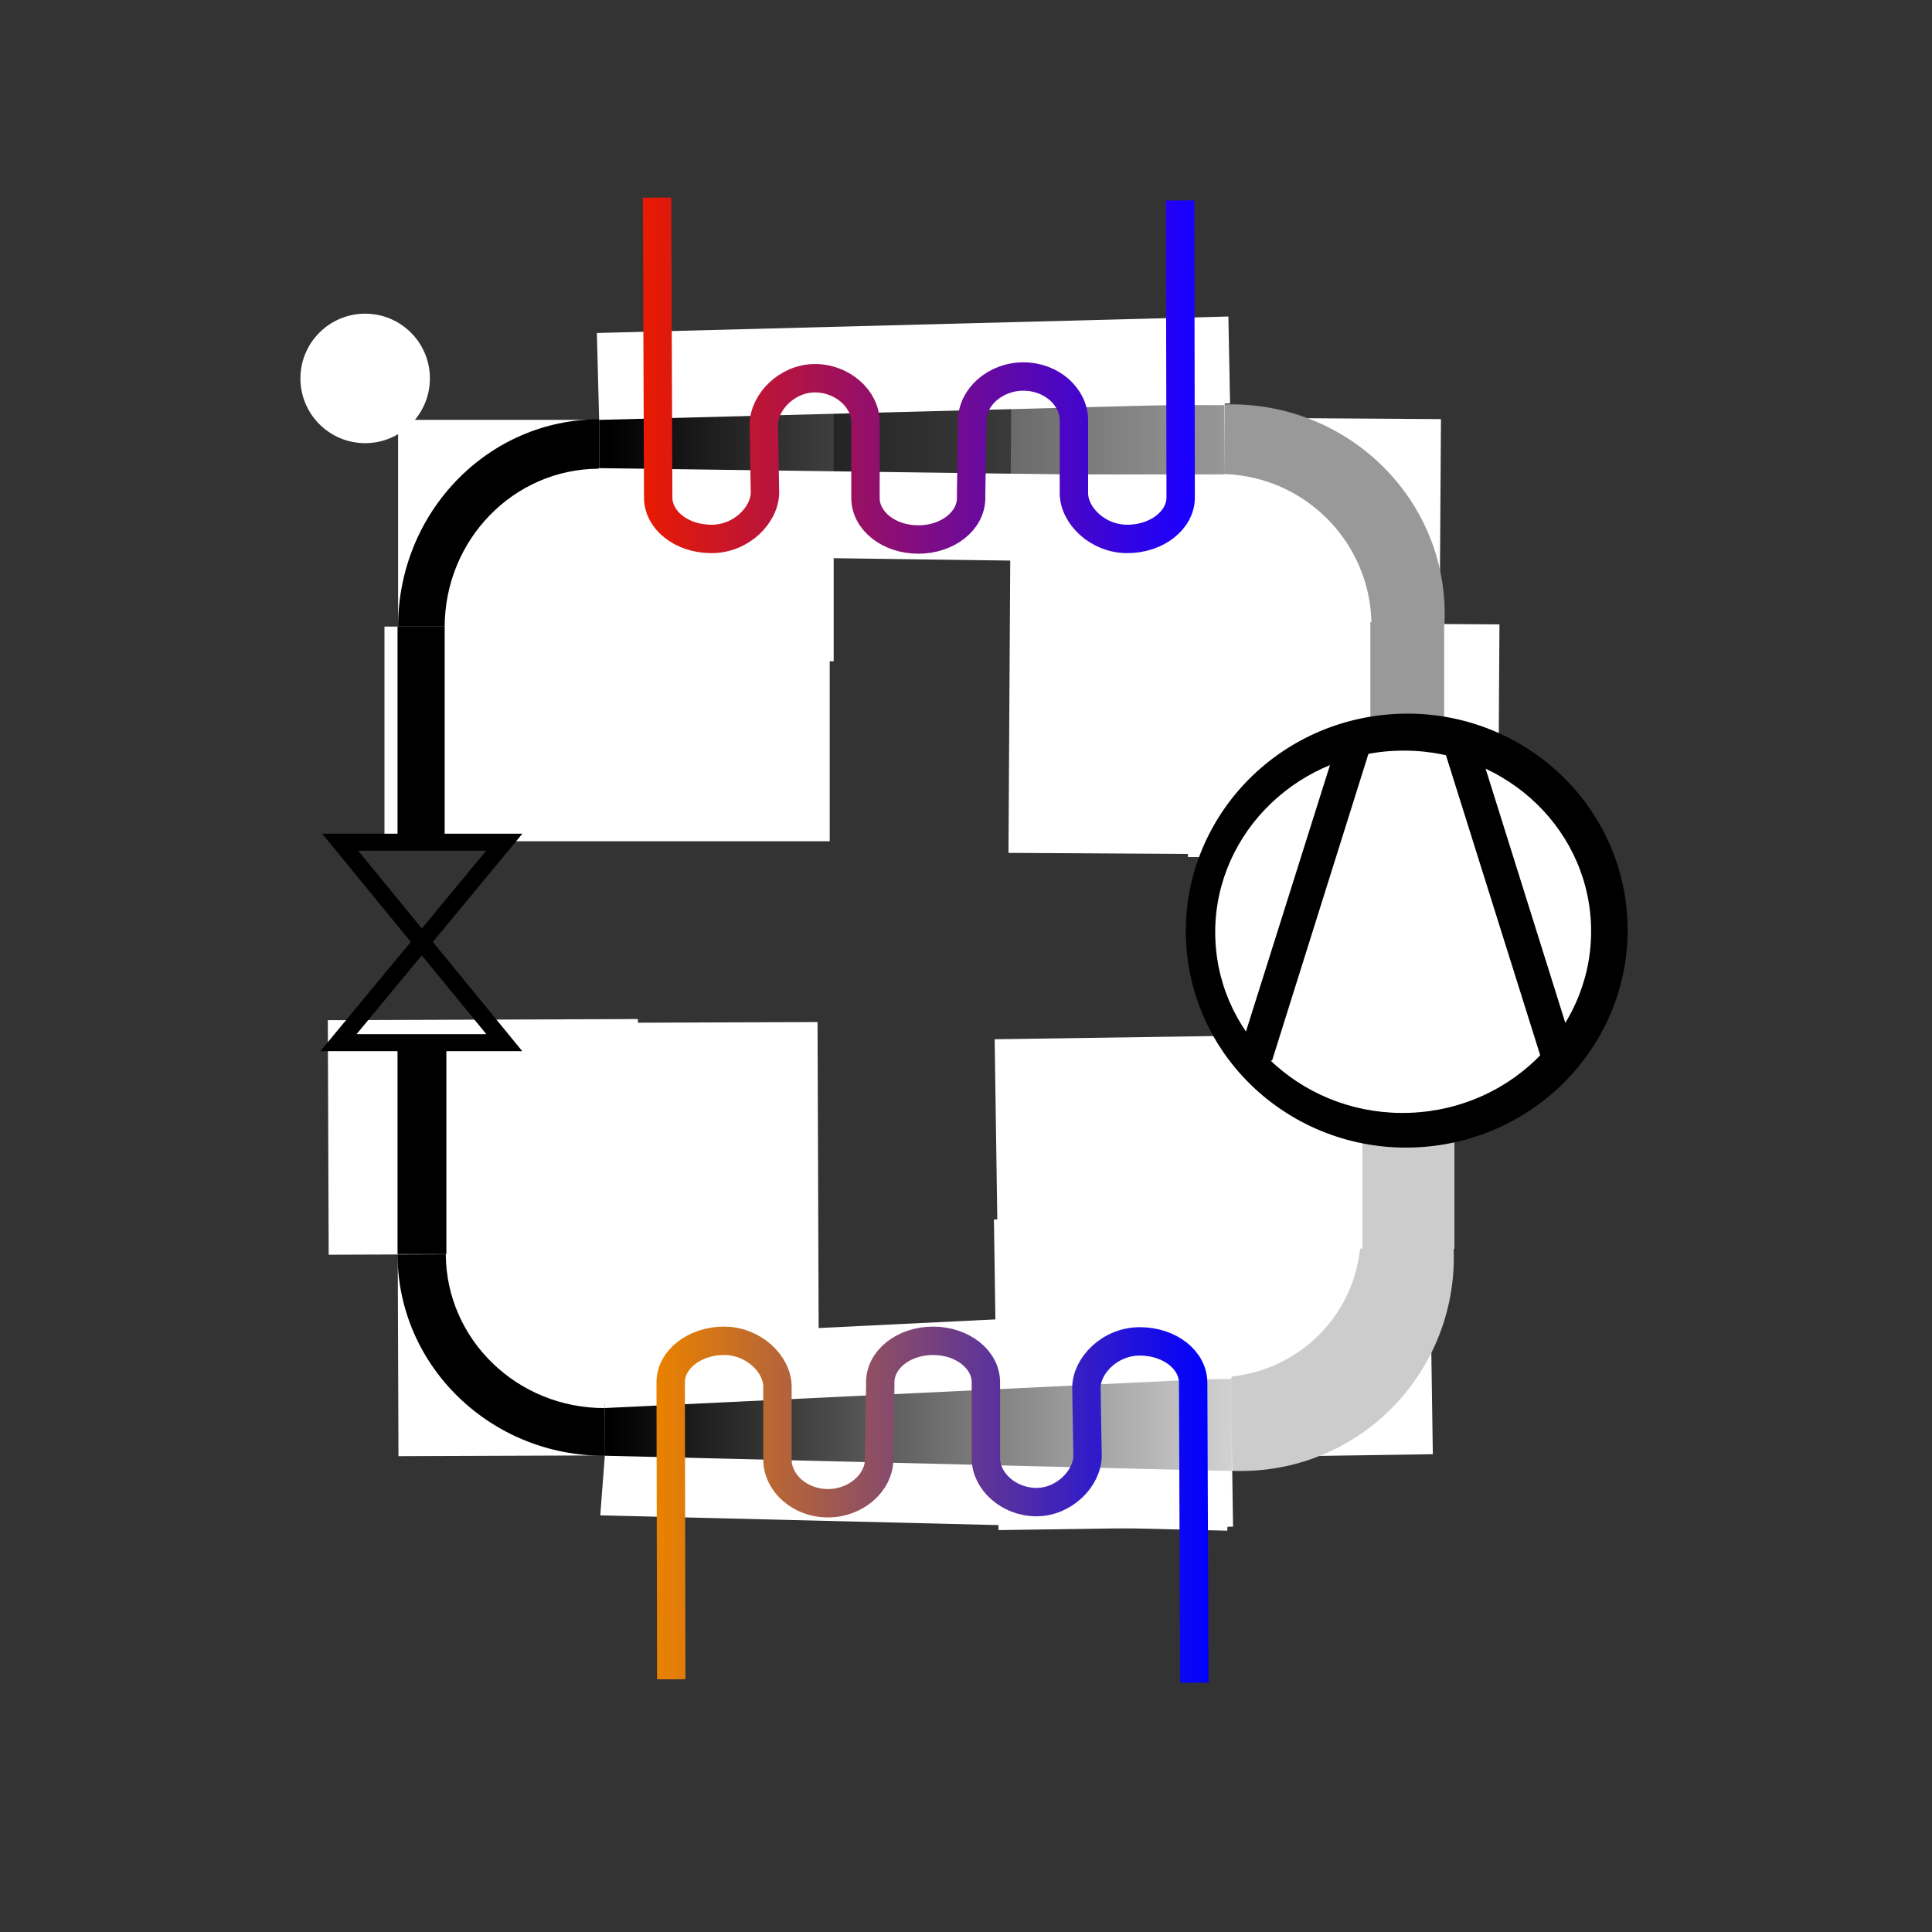 <?xml version="1.0" encoding="utf-8"?>
<!-- Generator: Adobe Illustrator 22.0.1, SVG Export Plug-In . SVG Version: 6.00 Build 0)  -->
<svg version="1.1"
	 id="svg2" inkscape:version="0.91 r13725" sodipodi:docname="Waermepumpe4.svg" xmlns:cc="http://creativecommons.org/ns#" xmlns:dc="http://purl.org/dc/elements/1.1/" xmlns:inkscape="http://www.inkscape.org/namespaces/inkscape" xmlns:rdf="http://www.w3.org/1999/02/22-rdf-syntax-ns#" xmlns:sodipodi="http://sodipodi.sourceforge.net/DTD/sodipodi-0.dtd" xmlns:svg="http://www.w3.org/2000/svg"
	 xmlns="http://www.w3.org/2000/svg" xmlns:xlink="http://www.w3.org/1999/xlink" x="0px" y="0px" viewBox="0 0 340.2 340.2"
	 style="enable-background:new 0 0 340.2 340.2;" xml:space="preserve">
<rect x="0" y="0" width="340.2" height="340.2" fill="#333333" stroke="none"/>
<style type="text/css">
	.st0{fill:#FFFFFF;}
	.st1{fill:#999999;}
	.st2{fill:#CCCCCC;}
	.st3{fill:url(#rect3732_1_);}
	.st4{fill:url(#rect3732-67_1_);}
	.st5{fill:none;stroke:url(#SVGID_1_);stroke-width:5;}
	.st6{fill:none;stroke:url(#SVGID_2_);stroke-width:5;}
	.st7{fill:none;stroke:#000000;stroke-width:3;}
</style>
<g id="layer1" transform="translate(0,-627.165)" inkscape:groupmode="layer" inkscape:label="Ebene 1">
	<ellipse id="path3457-4" class="st0" cx="64.3" cy="693.8" rx="11.4" ry="11.4"/>
	<rect id="rect3545" x="70.1" y="701.1" class="st0" width="35.6" height="37.8"/>
	<ellipse id="path3547" cx="105.5" cy="737.5" rx="35.4" ry="36.5"/>
	<ellipse id="path3549" class="st0" cx="105.5" cy="737.6" rx="27.2" ry="27.9"/>
	<rect id="rect3551" x="67.7" y="737.5" class="st0" width="78.4" height="37.8"/>
	<rect id="rect3553" x="105.5" y="688.9" class="st0" width="41.3" height="54.7"/>
	
		<rect id="rect3545-3" x="215.9" y="699.3" transform="matrix(6.412286e-03 -1 1 6.412286e-03 -486.484 948.329)" class="st0" width="36.2" height="39.3"/>
	
		<ellipse id="path3547-9" transform="matrix(9.621826e-03 -1 1 9.621826e-03 -520.594 944.991)" class="st1" cx="216.8" cy="735.3" rx="36.9" ry="37.6"/>
	
		<ellipse id="path3549-8" transform="matrix(5.075463e-02 -0.999 0.999 5.075463e-02 -532.863 914.186)" class="st0" cx="214.5" cy="737.4" rx="26.7" ry="26.8"/>
	
		<rect id="rect3551-1" x="155.8" y="717.9" transform="matrix(6.011934e-03 -1 1 6.011934e-03 -541.258 928.83)" class="st0" width="81.5" height="37.6"/>
	
		<rect id="rect3553-0" x="216" y="730.3" transform="matrix(6.265504e-03 -1 1 6.265504e-03 -522.478 989.497)" class="st0" width="41.3" height="54.6"/>
	
		<rect id="rect3545-3-0" x="216.4" y="845.6" transform="matrix(1 -1.469058e-02 1.469058e-02 1 -12.675 3.534)" class="st0" width="35.6" height="37.8"/>
	
		<ellipse id="path3547-9-0" transform="matrix(0.995 -9.972150e-02 9.972150e-02 0.995 -83.525 26.02)" class="st2" cx="218.5" cy="848.5" rx="37.5" ry="37.7"/>
	
		<ellipse id="path3549-8-5" transform="matrix(0.182 -0.983 0.983 0.182 -655.238 901.476)" class="st0" cx="214.5" cy="844.8" rx="25.3" ry="25.4"/>
	
		<rect id="rect3551-1-4" x="175.4" y="809.5" transform="matrix(1 -1.469058e-02 1.469058e-02 1 -12.147 3.242)" class="st0" width="78.4" height="37.8"/>
	
		<rect id="rect3553-0-3" x="175.4" y="841.5" transform="matrix(1 -1.469058e-02 1.469058e-02 1 -12.743 2.974)" class="st0" width="41.3" height="54.7"/>
	
		<rect id="rect3545-3-0-8" x="70.1" y="847.9" transform="matrix(1 -3.643922e-03 3.643922e-03 1 -3.154 0.33)" class="st0" width="37.8" height="35.6"/>
	
		<ellipse id="path3547-9-0-0" transform="matrix(1 -3.936298e-03 3.936298e-03 1 -3.337 0.425)" cx="106.4" cy="848" rx="36.4" ry="35.5"/>
	
		<ellipse id="path3549-8-5-9" transform="matrix(1 -3.955842e-03 3.955842e-03 1 -3.353 0.428)" class="st0" cx="106.4" cy="847.9" rx="27.9" ry="27.2"/>
	
		<rect id="rect3551-1-4-3" x="106.4" y="807.2" transform="matrix(1 -3.643922e-03 3.643922e-03 1 -3.084 0.462)" class="st0" width="37.7" height="78.5"/>
	
		<rect id="rect3553-0-3-9" x="57.8" y="806.7" transform="matrix(1 -3.643922e-03 3.643922e-03 1 -3.014 0.316)" class="st0" width="54.6" height="41.3"/>
	
		<linearGradient id="rect3732_1_" gradientUnits="userSpaceOnUse" x1="266.913" y1="-500.495" x2="661.913" y2="-500.495" gradientTransform="matrix(0.758 0 0 -0.763 -94.794 322.889)">
		<stop  offset="0" style="stop-color:#000000"/>
		<stop  offset="1" style="stop-color:#FFFFFF;stop-opacity:0"/>
	</linearGradient>
	<rect id="rect3732" x="105.5" y="698.5" class="st3" width="110.1" height="12.2"/>
	
		<rect id="rect3732-6" x="239.9" y="818.2" inkscape:transform-center-x="0.94637253" inkscape:transform-center-y="0.65250664" class="st2" width="16.2" height="28.9">
	</rect>
	
		<rect id="rect3732-6-6" x="70" y="737.5" inkscape:transform-center-x="0.48426192" inkscape:transform-center-y="0.85780966" width="8.3" height="37.9">
	</rect>
	
		<linearGradient id="rect3732-67_1_" gradientUnits="userSpaceOnUse" x1="440.068" y1="-727.976" x2="265.068" y2="-727.976" gradientTransform="matrix(0.761 0 0 -0.763 -94.125 322.889)">
		<stop  offset="0" style="stop-color:#FFFFFF"/>
		<stop  offset="1" style="stop-color:#000000"/>
	</linearGradient>
	<rect id="rect3732-67" x="106.5" y="870" class="st4" width="110.4" height="16.2"/>
	<polygon id="rect4180" class="st0" points="105.6,862.9 216,857.5 216.9,869.8 106.5,875.1 	"/>
	<polygon id="rect4180-0" class="st0" points="106.5,883.5 216.8,886.2 216.1,896.7 105.7,894 	"/>
	
		<rect id="rect3732-6-6-7" x="70" y="810.6" inkscape:transform-center-x="0.5" inkscape:transform-center-y="0.84661554" width="8.6" height="37.4">
	</rect>
	
		<rect id="rect3732-6-1" x="241.3" y="736.7" inkscape:transform-center-x="0.75760026" inkscape:transform-center-y="0.69172185" class="st1" width="13" height="30.6">
	</rect>
	<polygon id="rect4279" class="st0" points="105.1,685.8 216.3,682.9 216.6,698.2 105.5,701.1 	"/>
	<polygon id="rect4279-3" class="st0" points="105.4,709.6 216.6,711.1 216.3,726.4 105.2,724.9 	"/>
	
		<ellipse id="path3415" transform="matrix(0.997 -7.792984e-02 7.792984e-02 0.997 -60.893 21.71)" cx="247.7" cy="791" rx="38.9" ry="38.2"/>
	
		<ellipse id="path3417" transform="matrix(0.999 -4.291219e-02 4.291219e-02 0.999 -33.73 11.334)" class="st0" cx="247.1" cy="791.3" rx="33.1" ry="31.9"/>
	<polygon id="rect3419-1" points="271.5,813.9 252.9,754.7 259.3,755.2 277.9,814.5 	"/>
	<polygon id="rect3419-1_1_" points="217.6,814.5 236.3,755.2 242.6,754.7 224,813.9 	"/>
</g>
<sodipodi:namedview  bordercolor="#666666" borderopacity="1.0" id="base" inkscape:current-layer="layer1" inkscape:cx="226.28949" inkscape:cy="191.6801" inkscape:document-units="cm" inkscape:pageopacity="0.0" inkscape:pageshadow="2" inkscape:window-height="1138" inkscape:window-maximized="1" inkscape:window-width="1920" inkscape:window-x="-8" inkscape:window-y="-8" inkscape:zoom="2" pagecolor="#ffffff" showgrid="true" showguides="false" units="cm">
	<inkscape:grid  id="grid7268" type="xygrid"></inkscape:grid>
</sodipodi:namedview>
<linearGradient id="SVGID_1_" gradientUnits="userSpaceOnUse" x1="130.47" y1="691.173" x2="227.034" y2="691.173" gradientTransform="matrix(-1 0 0 -1 340.2 757.269)">
	<stop  offset="0" style="stop-color:#1A00FF"/>
	<stop  offset="1" style="stop-color:#E91A00"/>
</linearGradient>
<path class="st5" d="M115.7,34.8l0.2,52.8c0,4,4.1,7.3,9.4,7.3c5.3,0,9.4-4.3,9.4-8.2l-0.2-11.9c0-4,4.1-8.2,9-8.2
	c4.9,0,8.9,3.7,8.9,7.7v12.9v0.5c0,4,4.1,7.3,9.3,7.3s9.3-3.3,9.3-7.3V87l0.2-13c0-4,4-7.7,9-7.7s8.9,3.6,8.9,7.7v12.8
	c0,4,4.2,8.1,9.4,8.1s9.4-3.3,9.4-7.3l-0.1-52.3"/>
<linearGradient id="SVGID_2_" gradientUnits="userSpaceOnUse" x1="35.026" y1="556.541" x2="131.589" y2="556.541" gradientTransform="matrix(1 0 0 1 81.233 -291.567)">
	<stop  offset="0" style="stop-color:#E98100"/>
	<stop  offset="1" style="stop-color:#0000FF"/>
</linearGradient>
<path class="st6" d="M210.3,296.3l-0.2-52.8c0-4-4.1-7.3-9.4-7.3s-9.4,4.3-9.4,8.2l0.2,11.9c0,4-4.1,8.2-9,8.2s-8.9-3.7-8.9-7.7
	v-12.9v-0.5c0-4-4.1-7.3-9.3-7.3s-9.3,3.3-9.3,7.3v0.6l-0.2,13c0,4-4,7.7-9,7.7c-5,0-8.9-3.6-8.9-7.7v-12.8c0-4-4.2-8.1-9.4-8.1
	c-5.2,0-9.4,3.3-9.4,7.3l0.1,52.3"/>
<polygon class="st7" points="59.9,148.3 88.8,148.3 59.6,183.6 88.8,183.6 "/>
</svg>
